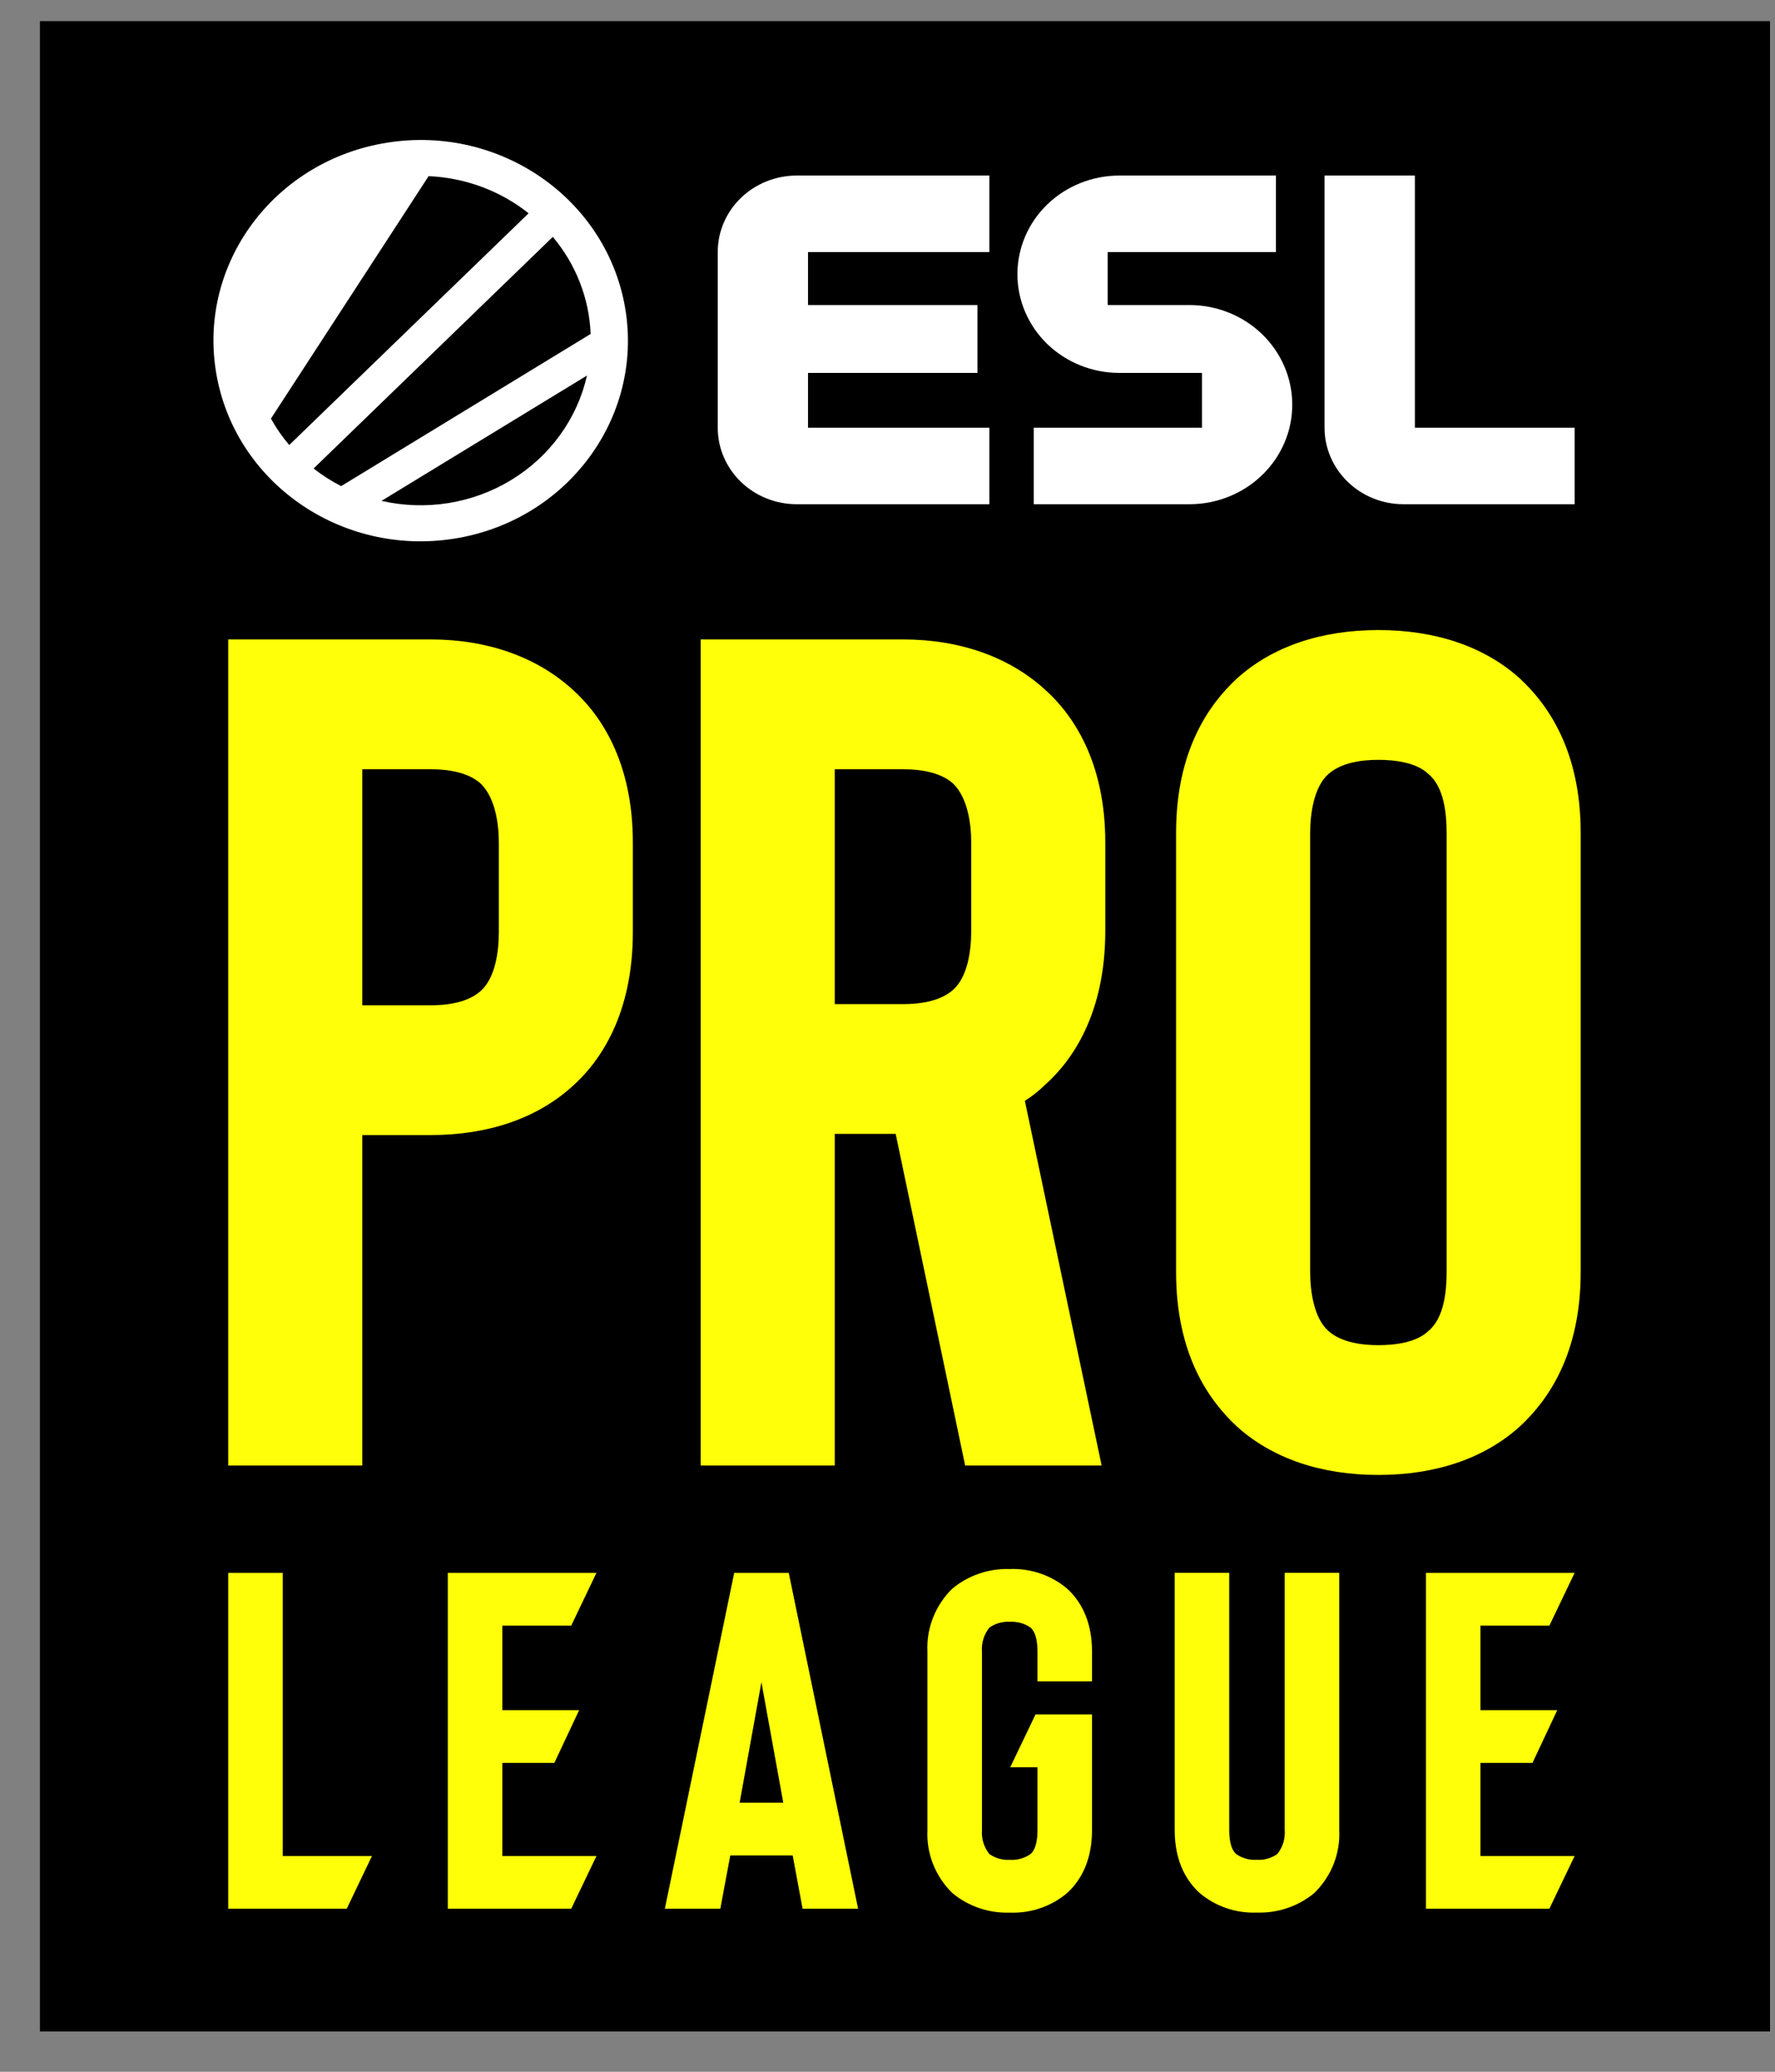 <svg width="36" height="42" viewBox="0 0 36 42" fill="none" xmlns="http://www.w3.org/2000/svg">
<rect x="0" y="0" width="36" height="42" fill="#808080" stroke="none"/>
<g clip-path="url(#clip0_7_850)">
<path d="M35.899 0.428H0.81V41.183H35.899V0.428Z" fill="black"/>
<path d="M7.348 29.71H4.629V12.963H8.732C9.894 12.963 10.883 13.322 11.6 13.968C12.168 14.471 12.835 15.427 12.835 17.078V18.896C12.835 20.571 12.168 21.528 11.6 22.03C10.883 22.676 9.894 23.011 8.732 23.011H7.348V29.71ZM7.348 20.38H8.732C9.054 20.38 9.474 20.332 9.746 20.093C10.043 19.83 10.117 19.303 10.117 18.896V17.078C10.117 16.695 10.043 16.169 9.746 15.882C9.475 15.643 9.054 15.595 8.732 15.595H7.348V20.38Z" fill="#FFFF09"/>
<path d="M22.343 29.71H19.575L18.166 22.987H16.93V29.71H14.211V12.963H18.314C19.476 12.963 20.465 13.322 21.181 13.968C21.75 14.471 22.417 15.427 22.417 17.078V18.872C22.417 20.547 21.75 21.504 21.181 22.006C21.061 22.123 20.928 22.227 20.786 22.317L22.343 29.71ZM19.698 17.078C19.698 16.695 19.625 16.169 19.328 15.882C19.057 15.643 18.636 15.595 18.314 15.595H16.93V20.356H18.314C18.636 20.356 19.056 20.308 19.328 20.069C19.625 19.806 19.698 19.279 19.698 18.872V17.078Z" fill="#FFFF09"/>
<path d="M27.956 29.901C26.794 29.901 25.806 29.567 25.089 28.921C24.52 28.394 23.853 27.461 23.853 25.787V16.887C23.853 15.213 24.52 14.279 25.089 13.753C25.806 13.107 26.794 12.773 27.956 12.773C29.118 12.773 30.106 13.107 30.823 13.753C31.392 14.28 32.059 15.213 32.059 16.887V25.786C32.059 27.461 31.392 28.394 30.823 28.92C30.106 29.567 29.118 29.901 27.956 29.901ZM27.956 15.404C27.635 15.404 27.215 15.452 26.943 15.691C26.646 15.953 26.572 16.504 26.572 16.887V25.786C26.572 26.169 26.646 26.72 26.943 26.983C27.214 27.222 27.635 27.27 27.956 27.27C28.277 27.27 28.722 27.222 28.97 26.983C29.291 26.72 29.34 26.169 29.34 25.786V16.887C29.34 16.504 29.291 15.954 28.97 15.691C28.722 15.452 28.277 15.404 27.956 15.404Z" fill="#FFFF09"/>
<path d="M7.544 37.626L7.032 38.696H4.629V31.886H5.735V37.626H7.544Z" fill="#FFFF09"/>
<path d="M11.585 32.956H10.188V34.669H11.746L11.243 35.739H10.188V37.626H12.097L11.585 38.696H9.082V31.886H12.097L11.585 32.956Z" fill="#FFFF09"/>
<path d="M16.077 37.615H14.811L14.609 38.696H13.484L14.891 31.886H15.997L17.404 38.696H16.278L16.077 37.615ZM15.886 36.545L15.443 34.103L15.001 36.545H15.886Z" fill="#FFFF09"/>
<path d="M21.042 34.085V33.482C21.042 33.326 21.022 33.102 20.901 32.995C20.779 32.91 20.63 32.869 20.479 32.878C20.332 32.87 20.186 32.911 20.067 32.995C19.956 33.134 19.902 33.307 19.916 33.482V37.101C19.902 37.275 19.956 37.449 20.067 37.587C20.186 37.671 20.332 37.712 20.479 37.704C20.63 37.714 20.779 37.672 20.901 37.587C21.022 37.48 21.042 37.256 21.042 37.101V35.827H20.489L21.002 34.756H22.148V37.101C22.148 37.782 21.876 38.161 21.645 38.375C21.323 38.648 20.906 38.791 20.479 38.774C20.052 38.788 19.636 38.645 19.313 38.375C19.143 38.208 19.01 38.008 18.924 37.789C18.837 37.57 18.799 37.336 18.81 37.101V33.482C18.799 33.247 18.837 33.013 18.924 32.794C19.01 32.574 19.143 32.374 19.313 32.207C19.636 31.938 20.052 31.795 20.479 31.808C20.906 31.792 21.323 31.935 21.645 32.207C21.876 32.421 22.148 32.801 22.148 33.482V34.085H21.042Z" fill="#FFFF09"/>
<path d="M25.493 38.773C25.066 38.79 24.649 38.647 24.328 38.374C24.096 38.16 23.825 37.781 23.825 37.1V31.885H24.931V37.1C24.931 37.256 24.951 37.479 25.071 37.586C25.194 37.672 25.343 37.713 25.493 37.703C25.641 37.712 25.786 37.67 25.906 37.586C26.016 37.448 26.07 37.275 26.056 37.1V31.885H27.162V37.1C27.174 37.334 27.135 37.569 27.049 37.788C26.962 38.007 26.829 38.207 26.659 38.374C26.336 38.644 25.92 38.786 25.493 38.773Z" fill="#FFFF09"/>
<path d="M31.424 32.956H30.026V34.669H31.584L31.081 35.739H30.026V37.626H31.936L31.423 38.696H28.921V31.886H31.936L31.424 32.956Z" fill="#FFFF09"/>
<path d="M14.557 8.672C14.557 9.083 14.726 9.477 15.026 9.768C15.327 10.059 15.734 10.222 16.159 10.222H20.066V8.672H16.388V7.56H19.824V6.184H16.388V5.11H20.066V3.559H16.158C15.733 3.559 15.326 3.723 15.026 4.013C14.725 4.304 14.557 4.698 14.557 5.109V8.672Z" fill="white"/>
<path d="M26.209 8.202C26.209 7.667 25.989 7.154 25.598 6.775C25.207 6.397 24.677 6.184 24.124 6.184H22.466V5.11H25.878V3.559H22.702C22.154 3.559 21.628 3.77 21.24 4.145C20.852 4.52 20.635 5.029 20.635 5.56C20.635 6.09 20.853 6.599 21.24 6.974C21.628 7.349 22.154 7.56 22.702 7.56H24.378V8.672H20.966V10.222H24.124C24.398 10.222 24.669 10.17 24.922 10.068C25.175 9.967 25.405 9.818 25.599 9.63C25.793 9.443 25.946 9.22 26.051 8.975C26.156 8.73 26.21 8.467 26.209 8.202Z" fill="white"/>
<path d="M28.466 10.222H31.936V8.672H28.696V3.559H26.864V8.672C26.864 9.083 27.033 9.477 27.334 9.768C27.634 10.059 28.041 10.222 28.466 10.222Z" fill="white"/>
<path d="M9.205 10.921C11.496 10.562 13.052 8.473 12.681 6.255C12.309 4.038 10.151 2.531 7.86 2.891C5.568 3.25 4.012 5.339 4.384 7.557C4.755 9.775 6.913 11.281 9.205 10.921Z" fill="white"/>
<path d="M8.693 3.571L5.495 8.486C5.6 8.676 5.725 8.856 5.866 9.022L10.721 4.324C10.147 3.867 9.435 3.603 8.693 3.571Z" fill="black"/>
<path d="M11.212 4.802L6.36 9.498C6.534 9.634 6.721 9.754 6.919 9.855L11.979 6.77C11.951 6.051 11.681 5.36 11.212 4.802Z" fill="black"/>
<path d="M11.905 7.613L7.737 10.154C8.183 10.256 8.646 10.271 9.098 10.198C9.55 10.125 9.983 9.966 10.371 9.729C10.759 9.493 11.094 9.184 11.358 8.82C11.621 8.457 11.807 8.047 11.905 7.613Z" fill="black"/>
</g>
<defs>
<clipPath id="clip0_7_850">
<rect width="35.089" height="40.755" fill="white" transform="translate(0.81 0.428)"/>
</clipPath>
</defs>
</svg>
